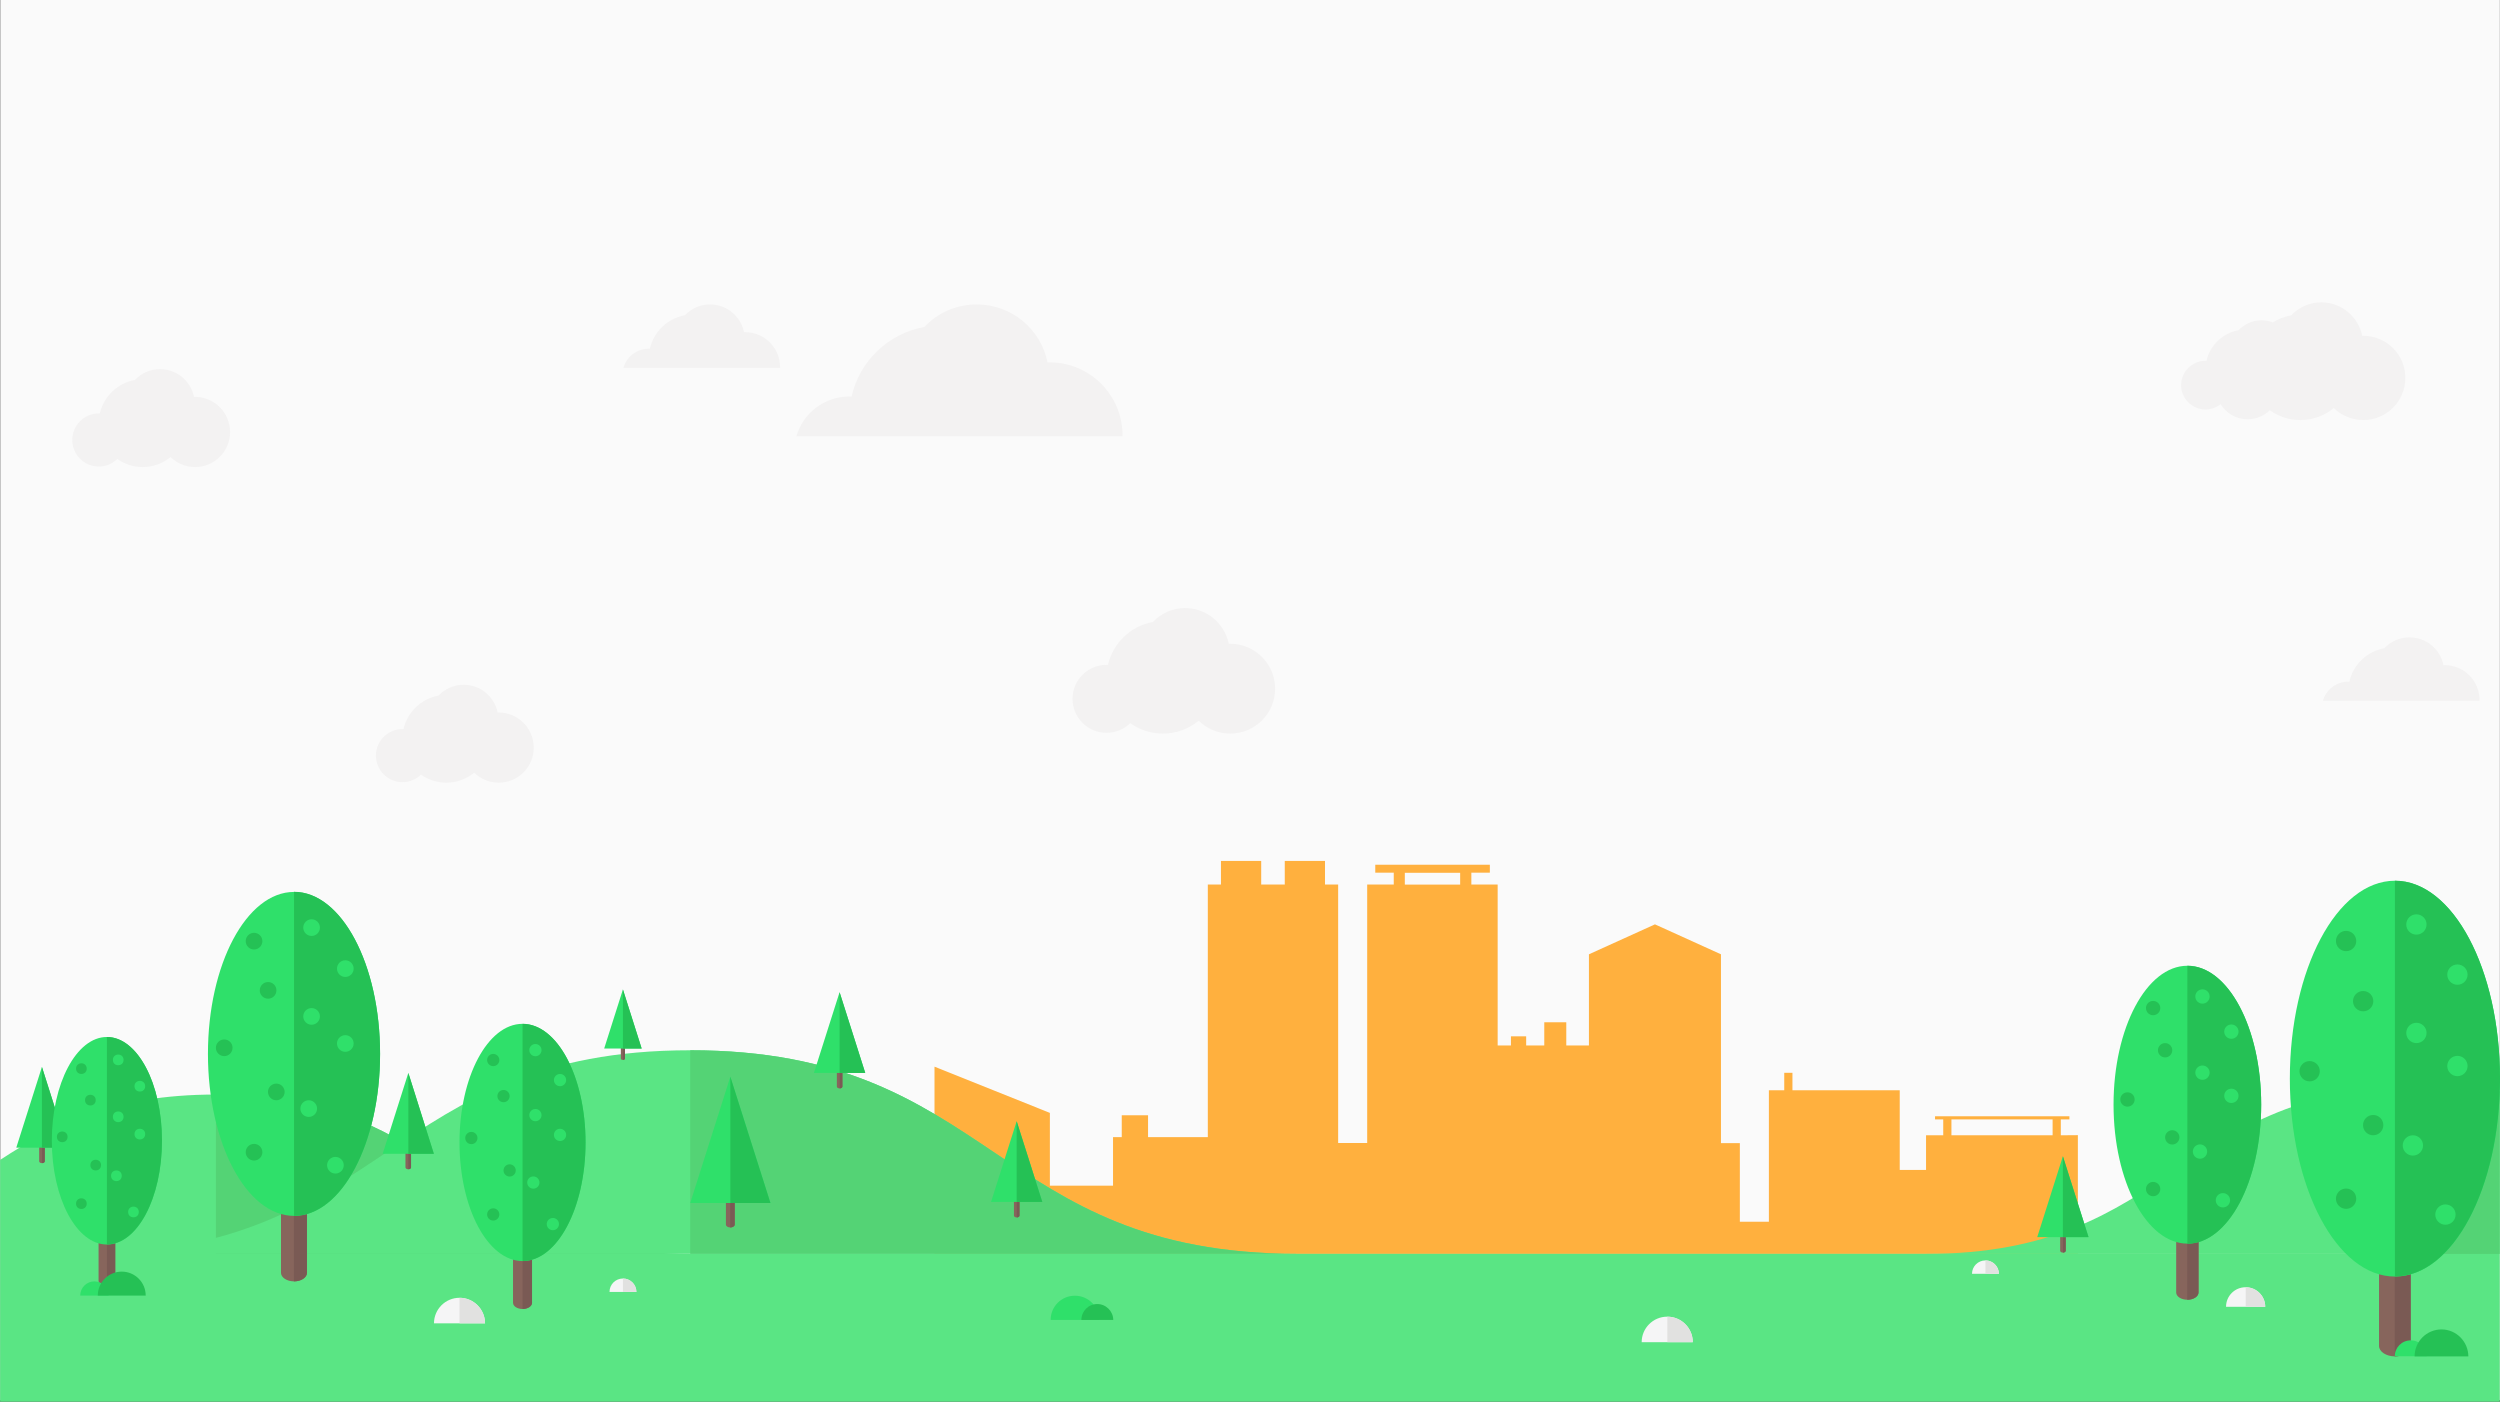 <svg version="1.1" id="Calque_1" xmlns="http://www.w3.org/2000/svg" xmlns:xlink="http://www.w3.org/1999/xlink" x="0" y="0" viewBox="240 212.5 1920 1076.5" xml:space="preserve"><rect x="240" y="212.5" width="1920" height="1076.5" fill="#333333" stroke="none"/><style>.st10{fill:#5ae584}.st11{fill:#54d375}.st12{fill:#87655c}.st13{fill:#7a5a54}.st14{fill:#2fe06a}.st15{fill:#25c155}.st16{fill:#f5f5f6}.st17{fill:#e1e1e0}</style><defs><path id="SVGID_1_" d="M240.2 212.5h1919.7V1289H240.2z"/></defs><clipPath id="SVGID_2_"><use xlink:href="#SVGID_1_" overflow="visible"/></clipPath><path clip-path="url(#SVGID_2_)" fill="#fafafa" d="M240.1-10.4H2160v1298.3H240.1z"/><defs><path id="SVGID_3_" d="M240.2 212.5h1919.7V1289H240.2z"/></defs><clipPath id="SVGID_4_"><use xlink:href="#SVGID_3_" overflow="visible"/></clipPath><path d="M623 759.7h-.8c-2.5-12.2-13.2-21.3-26.1-21.3-7.6 0-14.5 3.2-19.3 8.3-13.3 2.4-23.9 12.6-26.9 25.7h-.8c-11.2 0-20.4 9.1-20.4 20.4 0 11.2 9.1 20.4 20.4 20.4 5.5 0 10.5-2.2 14.2-5.8 5.5 3.9 12.2 6.2 19.5 6.2 8.1 0 15.6-2.9 21.4-7.7 4.9 4.8 11.5 7.7 18.8 7.7 14.9 0 26.9-12 26.9-26.9s-12-27-26.9-27z" clip-path="url(#SVGID_4_)" fill="#f3f2f2"/><defs><path id="SVGID_5_" d="M240.2 212.5h1919.7V1289H240.2z"/></defs><clipPath id="SVGID_6_"><use xlink:href="#SVGID_5_" overflow="visible"/></clipPath><path d="M389.8 517.3h-.8c-2.5-12.2-13.2-21.3-26.1-21.3-7.6 0-14.5 3.2-19.3 8.3-13.3 2.4-23.9 12.6-26.9 25.7h-.8c-11.2 0-20.4 9.1-20.4 20.4 0 11.2 9.1 20.4 20.4 20.4 5.5 0 10.5-2.2 14.2-5.8 5.5 3.9 12.2 6.2 19.5 6.2 8.1 0 15.6-2.9 21.4-7.7 4.9 4.8 11.5 7.7 18.8 7.7 14.9 0 26.9-12 26.9-26.9s-12.1-27-26.9-27z" clip-path="url(#SVGID_6_)" fill="#f3f2f2"/><defs><path id="SVGID_7_" d="M240.2 212.5h1919.7V1289H240.2z"/></defs><clipPath id="SVGID_8_"><use xlink:href="#SVGID_7_" overflow="visible"/></clipPath><path d="M1184.7 706.9h-1c-3.2-15.6-17-27.4-33.5-27.4-9.8 0-18.6 4.1-24.8 10.7-17.1 3.1-30.7 16.2-34.5 33-.4 0-.7-.1-1.1-.1-14.4 0-26.1 11.7-26.1 26.1s11.7 26.1 26.1 26.1c7.1 0 13.5-2.8 18.2-7.4 7.1 5 15.7 8 25.1 8 10.4 0 20-3.7 27.5-9.9 6.2 6.1 14.8 9.9 24.2 9.9 19.1 0 34.5-15.5 34.5-34.5s-15.5-34.5-34.6-34.5z" clip-path="url(#SVGID_8_)" fill="#f3f2f2"/><defs><path id="SVGID_9_" d="M240.2 212.5h1919.7V1289H240.2z"/></defs><clipPath id="SVGID_10_"><use xlink:href="#SVGID_9_" overflow="visible"/></clipPath><path d="M2055.1 470.4h-.9c-3-14.6-15.9-25.7-31.4-25.7-9.1 0-17.4 3.8-23.2 10-5.1.9-9.8 2.8-14.1 5.4-2.7-1-5.6-1.6-8.6-1.6-7 0-13.3 2.9-17.7 7.6-12.2 2.2-21.9 11.5-24.6 23.5h-.8c-10.3 0-18.7 8.4-18.7 18.7 0 10.3 8.4 18.7 18.7 18.7 4.4 0 8.4-1.5 11.6-4.1 4.3 7 12 11.6 20.8 11.6 6.6 0 12.6-2.6 17-6.9 6.6 4.7 14.7 7.5 23.5 7.5 9.8 0 18.7-3.5 25.7-9.2 5.8 5.7 13.8 9.2 22.6 9.2 17.9 0 32.3-14.5 32.3-32.3.1-17.9-14.4-32.4-32.2-32.4z" clip-path="url(#SVGID_10_)" fill="#f3f2f2"/><defs><path id="SVGID_11_" d="M240.2 212.5h1919.7V1289H240.2z"/></defs><clipPath id="SVGID_12_"><use xlink:href="#SVGID_11_" overflow="visible"/></clipPath><path d="M2144.3 750.6v-.4c0-14.9-12-26.9-26.9-26.9h-.8c-2.5-12.2-13.2-21.3-26.1-21.3-7.6 0-14.5 3.2-19.3 8.3-13.3 2.4-23.9 12.6-26.9 25.7h-.8c-9.3 0-17.1 6.2-19.5 14.7l120.3-.1z" clip-path="url(#SVGID_12_)" fill="#f3f2f2"/><defs><path id="SVGID_13_" d="M240.2 212.5h1919.7V1289H240.2z"/></defs><clipPath id="SVGID_14_"><use xlink:href="#SVGID_13_" overflow="visible"/></clipPath><path d="M839.1 494.9v-.4c0-14.9-12-26.9-26.9-26.9h-.8c-2.5-12.2-13.2-21.3-26.1-21.3-7.6 0-14.5 3.2-19.3 8.3-13.3 2.4-23.9 12.6-26.9 25.7h-.8c-9.3 0-17.1 6.2-19.5 14.7h120.3v-.1z" clip-path="url(#SVGID_14_)" fill="#f3f2f2"/><defs><path id="SVGID_15_" d="M240.2 212.5h1919.7V1289H240.2z"/></defs><clipPath id="SVGID_16_"><use xlink:href="#SVGID_15_" overflow="visible"/></clipPath><path d="M1102.1 547.6v-.8c0-30.9-25.1-56-56-56h-1.6c-5.1-25.4-27.5-44.5-54.4-44.5-15.8 0-30.1 6.6-40.2 17.3-27.7 5-49.8 26.2-55.9 53.5-.6 0-1.2-.1-1.7-.1-19.3 0-35.6 12.9-40.7 30.6h250.5z" clip-path="url(#SVGID_16_)" fill="#f3f2f2"/><defs><path id="SVGID_17_" d="M240.2 212.5h1919.7V1289H240.2z"/></defs><clipPath id="SVGID_18_"><use xlink:href="#SVGID_17_" overflow="visible"/></clipPath><g clip-path="url(#SVGID_18_)"><path d="M1822.7 1084.4v-12.2h6.6v-2.4h-103.2v2.4h6.3v12.2h-13.2v26.6H1699v-61.2h-82.4v-13.4h-6.3v13.4h-11.8v101h-22.3v-60.4h-14.5v-145l-50.7-23-50.7 23v70h-17.4v-17.8H1426v17.8h-13.9v-7h-11.7v7h-10.2V891.8H1370v-9.1h14.2v-6.1h-88v6.1h14.2v9.1H1290v198.5h-22.3V891.8h-10.1v-18.1h-30.9v18.1h-18.1v-18.1h-30.9v18.1h-10.1v194h-45.9V1069h-20.2v16.8h-6.7v37.3h-48.5v-55.9l-88.6-35.5v143.8h878.1v-91.2l-13.1.1zm-503.8-201.6h42.5v9.1h-42.5v-9.1zm419.8 201.6v-12.2h77.7v12.2h-77.7z" fill="#ffb03e"/><path class="st10" d="M240.1 1175.4h1919.7V1289H240.1zm530 0h-530v-72.1c40.7-26.5 85.5-50.2 165.7-50.2 182.2.1 182.2 122.3 364.3 122.3z"/><path class="st11" d="M405.8 1175.4h364.3c-182.2 0-182.2-122.2-364.3-122.2v122.2z"/><path class="st10" d="M1236 1175.4c-232.9 0-232.9-156.3-465.9-156.3-232.9 0-232.9 156.3-465.9 156.3H1236z"/><path class="st11" d="M770.1 1175.4H1236c-232.9 0-232.9-156.3-465.9-156.3v156.3z"/><path class="st10" d="M2159.8 1050.7v124.8h-440.6c192.2 0 192.2-129 384.4-129 20.7 0 39.3 1.5 56.2 4.2z"/><path class="st11" d="M2159.8 1050.7v124.8h-56.2v-129c20.7 0 39.3 1.5 56.2 4.2z"/><path class="st12" d="M634 1136.2v76.8c0 2.7 3.3 4.8 7.3 4.8s7.3-2.2 7.3-4.8v-76.8H634z"/><path class="st13" d="M648.6 1136.2v76.8c0 2.7-3.3 4.8-7.3 4.8v-81.6h7.3z"/><ellipse class="st14" cx="641.3" cy="1089.9" rx="48.4" ry="91.1"/><path class="st15" d="M641.3 998.8V1181c26.7 0 48.4-40.8 48.4-91.1s-21.7-91.1-48.4-91.1z"/><circle class="st15" cx="618.8" cy="1145.2" r="4.7"/><circle class="st15" cx="631.4" cy="1111.4" r="4.7"/><circle class="st15" cx="602" cy="1086.5" r="4.7"/><circle class="st15" cx="626.7" cy="1054.3" r="4.7"/><circle class="st14" cx="651.2" cy="1019" r="4.7"/><circle class="st14" cx="670.1" cy="1042" r="4.7"/><circle class="st14" cx="651.2" cy="1068.9" r="4.7"/><circle class="st14" cx="670.1" cy="1084.1" r="4.7"/><circle class="st14" cx="649.6" cy="1120.7" r="4.7"/><circle class="st14" cx="664.6" cy="1152.6" r="4.7"/><circle class="st15" cx="618.8" cy="1026.6" r="4.7"/><path class="st12" d="M455.8 1085.1V1190c0 3.6 4.5 6.6 10 6.6s10-2.9 10-6.6v-104.9h-20z"/><path class="st13" d="M475.7 1085.1V1190c0 3.6-4.5 6.6-10 6.6v-111.4l10-.1z"/><ellipse class="st14" cx="465.8" cy="1021.9" rx="66.1" ry="124.4"/><path class="st15" d="M465.8 897.4v248.9c36.5 0 66.1-55.7 66.1-124.4s-29.6-124.5-66.1-124.5z"/><circle class="st15" cx="435.1" cy="1097.4" r="6.4"/><circle class="st15" cx="452.2" cy="1051.1" r="6.4"/><circle class="st15" cx="412.2" cy="1017.2" r="6.4"/><circle class="st15" cx="445.9" cy="973.1" r="6.4"/><circle class="st14" cx="479.3" cy="924.9" r="6.4"/><circle class="st14" cx="505.2" cy="956.4" r="6.4"/><circle class="st14" cx="479.3" cy="993.1" r="6.4"/><circle class="st14" cx="505.2" cy="1013.9" r="6.4"/><circle class="st14" cx="477.1" cy="1063.9" r="6.4"/><circle class="st14" cx="497.6" cy="1107.4" r="6.4"/><circle class="st15" cx="435.1" cy="935.3" r="6.4"/><path class="st12" d="M1911.3 1115.2v89.9c0 3.1 3.8 5.6 8.6 5.6s8.6-2.5 8.6-5.6v-89.9h-17.2z"/><path class="st13" d="M1928.4 1115.2v89.9c0 3.1-3.8 5.6-8.6 5.6v-95.6l8.6.1z"/><ellipse class="st14" cx="1919.9" cy="1060.9" rx="56.7" ry="106.7"/><path class="st15" d="M1919.9 954.2v213.5c31.3 0 56.7-47.8 56.7-106.7 0-59-25.4-106.8-56.7-106.8z"/><circle class="st15" cx="1893.6" cy="1125.7" r="5.5"/><circle class="st15" cx="1908.3" cy="1086" r="5.5"/><circle class="st15" cx="1873.9" cy="1056.9" r="5.5"/><circle class="st15" cx="1902.8" cy="1019.1" r="5.5"/><circle class="st14" cx="1931.5" cy="977.8" r="5.5"/><circle class="st14" cx="1953.7" cy="1004.8" r="5.5"/><circle class="st14" cx="1931.5" cy="1036.3" r="5.5"/><circle class="st14" cx="1953.7" cy="1054.1" r="5.5"/><circle class="st14" cx="1929.6" cy="1096.9" r="5.5"/><circle class="st14" cx="1947.2" cy="1134.3" r="5.5"/><circle class="st15" cx="1893.6" cy="986.7" r="5.5"/><path class="st14" d="M1065.5 1207.6c-10.3 0-18.6 8.3-18.6 18.6h37.3c-.1-10.3-8.4-18.6-18.7-18.6z"/><path class="st15" d="M1082.7 1214c-6.8 0-12.2 5.5-12.2 12.2h24.5c-.1-6.7-5.6-12.2-12.3-12.2z"/><path class="st12" d="M2067.1 1118.1v128.1c0 4.4 5.5 8 12.2 8s12.2-3.6 12.2-8v-128.1h-24.4z"/><path class="st13" d="M2091.3 1118.1v128.1c0 4.4-5.5 8-12.2 8v-136.1h12.2z"/><ellipse class="st14" cx="2079.3" cy="1040.9" rx="80.7" ry="152"/><path class="st15" d="M2079.3 888.9v303.9c44.6 0 80.7-68 80.7-152-.1-83.9-36.2-151.9-80.7-151.9z"/><circle class="st15" cx="2041.8" cy="1133.1" r="7.8"/><circle class="st15" cx="2062.6" cy="1076.6" r="7.8"/><circle class="st15" cx="2013.8" cy="1035.2" r="7.8"/><circle class="st15" cx="2054.9" cy="981.4" r="7.8"/><circle class="st14" cx="2095.8" cy="922.5" r="7.8"/><circle class="st14" cx="2127.3" cy="961" r="7.8"/><circle class="st14" cx="2095.8" cy="1005.8" r="7.8"/><circle class="st14" cx="2127.3" cy="1031.2" r="7.8"/><circle class="st14" cx="2093.1" cy="1092.2" r="7.8"/><circle class="st14" cx="2118.1" cy="1145.3" r="7.8"/><circle class="st15" cx="2041.8" cy="935.2" r="7.8"/><path class="st14" d="M2091.4 1241.9c-6.8 0-12.2 5.5-12.2 12.2h24.5c-.1-6.7-5.4-12.2-12.3-12.2z"/><path class="st15" d="M2115.1 1233.5c-11.4 0-20.7 9.2-20.7 20.7h41.3c-.1-11.4-9.3-20.7-20.6-20.7z"/><path class="st16" d="M1520.4 1223.7c-10.8 0-19.6 8.8-19.6 19.6h39.2c.1-10.8-8.7-19.6-19.6-19.6z"/><path class="st17" d="M1540.1 1243.3c0-10.8-8.8-19.6-19.6-19.6v19.6h19.6z"/><path class="st16" d="M592.9 1209.2c-10.8 0-19.6 8.8-19.6 19.6h39.2c0-10.8-8.8-19.6-19.6-19.6z"/><path class="st17" d="M612.5 1228.8c0-10.8-8.8-19.6-19.6-19.6v19.6h19.6z"/><path class="st16" d="M1764.8 1180.5c-5.7 0-10.3 4.6-10.3 10.3h20.7c-.1-5.7-4.7-10.3-10.4-10.3z"/><path class="st17" d="M1775.1 1190.8c0-5.7-4.6-10.3-10.3-10.3v10.3h10.3z"/><path class="st16" d="M718.4 1194.4c-5.7 0-10.3 4.6-10.3 10.3h20.7c-.1-5.7-4.7-10.3-10.4-10.3z"/><path class="st17" d="M728.7 1204.7c0-5.7-4.6-10.3-10.3-10.3v10.3h10.3z"/><path class="st16" d="M1964.6 1201.1c-8.3 0-15 6.7-15 15h30.1c0-8.3-6.8-15-15.1-15z"/><path class="st17" d="M1979.7 1216.1c0-8.3-6.7-15-15-15v15h15z"/><path class="st12" d="M882.7 1024.5v22.5c0 .8 1 1.4 2.1 1.4 1.2 0 2.1-.6 2.1-1.4v-22.5h-4.2z"/><path class="st13" d="M887 1024.5v22.5c0 .8-1 1.4-2.1 1.4v-24l2.1.1z"/><path class="st14" d="M884.8 974.5l-19.7 62h39.4z"/><path class="st15" d="M904.5 1036.5l-19.7-62v62z"/><path class="st12" d="M716.8 1009v16.5c0 .6.7 1 1.6 1s1.6-.5 1.6-1V1009h-3.2z"/><path class="st13" d="M720 1009v16.5c0 .6-.7 1-1.6 1V1009h1.6z"/><path class="st14" d="M718.4 972.4l-14.4 45.4h28.8z"/><path class="st15" d="M732.8 1017.8l-14.4-45.4v45.4z"/><path class="st12" d="M1018.7 1123.6v22.5c0 .8 1 1.4 2.1 1.4s2.1-.6 2.1-1.4v-22.5h-4.2z"/><path class="st13" d="M1023 1123.6v22.5c0 .8-1 1.4-2.1 1.4v-24l2.1.1z"/><path class="st14" d="M1020.8 1073.6l-19.7 62h39.4z"/><path class="st15" d="M1040.5 1135.6l-19.7-62v62z"/><path class="st12" d="M1822.2 1150.6v22.5c0 .8 1 1.4 2.1 1.4 1.2 0 2.1-.6 2.1-1.4v-22.5h-4.2z"/><path class="st13" d="M1826.5 1150.6v22.5c0 .8-1 1.4-2.1 1.4v-24l2.1.1z"/><path class="st14" d="M1824.3 1100.5l-19.7 62.1h39.4z"/><path class="st15" d="M1844 1162.6l-19.7-62.1v62.1z"/><path class="st12" d="M551.4 1086.6v22.5c0 .8 1 1.4 2.1 1.4 1.2 0 2.1-.6 2.1-1.4v-22.5h-4.2z"/><path class="st13" d="M555.7 1086.6v22.5c0 .8-1 1.4-2.1 1.4v-24l2.1.1z"/><path class="st14" d="M553.6 1036.5l-19.7 62.1h39.3z"/><path class="st15" d="M573.2 1098.6l-19.6-62.1v62.1z"/><path class="st12" d="M270.1 1081.9v22.5c0 .8 1 1.4 2.1 1.4 1.2 0 2.1-.6 2.1-1.4v-22.5h-4.2z"/><path class="st13" d="M274.4 1081.9v22.5c0 .8-1 1.4-2.1 1.4v-24l2.1.1z"/><path class="st14" d="M272.2 1031.9l-19.7 62h39.4z"/><path class="st15" d="M291.9 1093.9l-19.7-62v62z"/><path class="st12" d="M797.5 1117.7v35.3c0 1.2 1.5 2.2 3.4 2.2s3.4-1 3.4-2.2v-35.3h-6.8z"/><path class="st13" d="M804.2 1117.7v35.3c0 1.2-1.5 2.2-3.4 2.2v-37.5h3.4z"/><path class="st14" d="M800.9 1039.4l-30.8 97h61.6z"/><path class="st15" d="M831.7 1136.4l-30.8-97v97z"/><path class="st12" d="M315.7 1129.1v67.1c0 2.3 2.9 4.2 6.4 4.2s6.4-1.9 6.4-4.2v-67.1h-12.8z"/><path class="st13" d="M328.5 1129.1v67.1c0 2.3-2.9 4.2-6.4 4.2v-71.3h6.4z"/><ellipse class="st14" cx="322.1" cy="1088.6" rx="42.3" ry="79.7"/><path class="st15" d="M322.1 1008.9v159.3c23.4 0 42.3-35.7 42.3-79.7s-18.9-79.6-42.3-79.6z"/><circle class="st15" cx="302.5" cy="1136.9" r="4.1"/><circle class="st15" cx="313.5" cy="1107.3" r="4.1"/><circle class="st15" cx="287.8" cy="1085.6" r="4.1"/><circle class="st15" cx="309.4" cy="1057.4" r="4.1"/><circle class="st14" cx="330.8" cy="1026.5" r="4.1"/><circle class="st14" cx="347.4" cy="1046.7" r="4.1"/><circle class="st14" cx="330.8" cy="1070.2" r="4.1"/><circle class="st14" cx="347.4" cy="1083.5" r="4.1"/><circle class="st14" cx="329.4" cy="1115.5" r="4.1"/><circle class="st14" cx="342.5" cy="1143.3" r="4.1"/><circle class="st15" cx="302.5" cy="1033.2" r="4.1"/><path class="st14" d="M312.5 1196.6c-6 0-10.9 4.9-10.9 10.9h21.8c0-6-4.9-10.9-10.9-10.9z"/><path class="st15" d="M333.5 1189.1c-10.2 0-18.4 8.2-18.4 18.4h36.8c0-10.2-8.3-18.4-18.4-18.4z"/></g></svg>